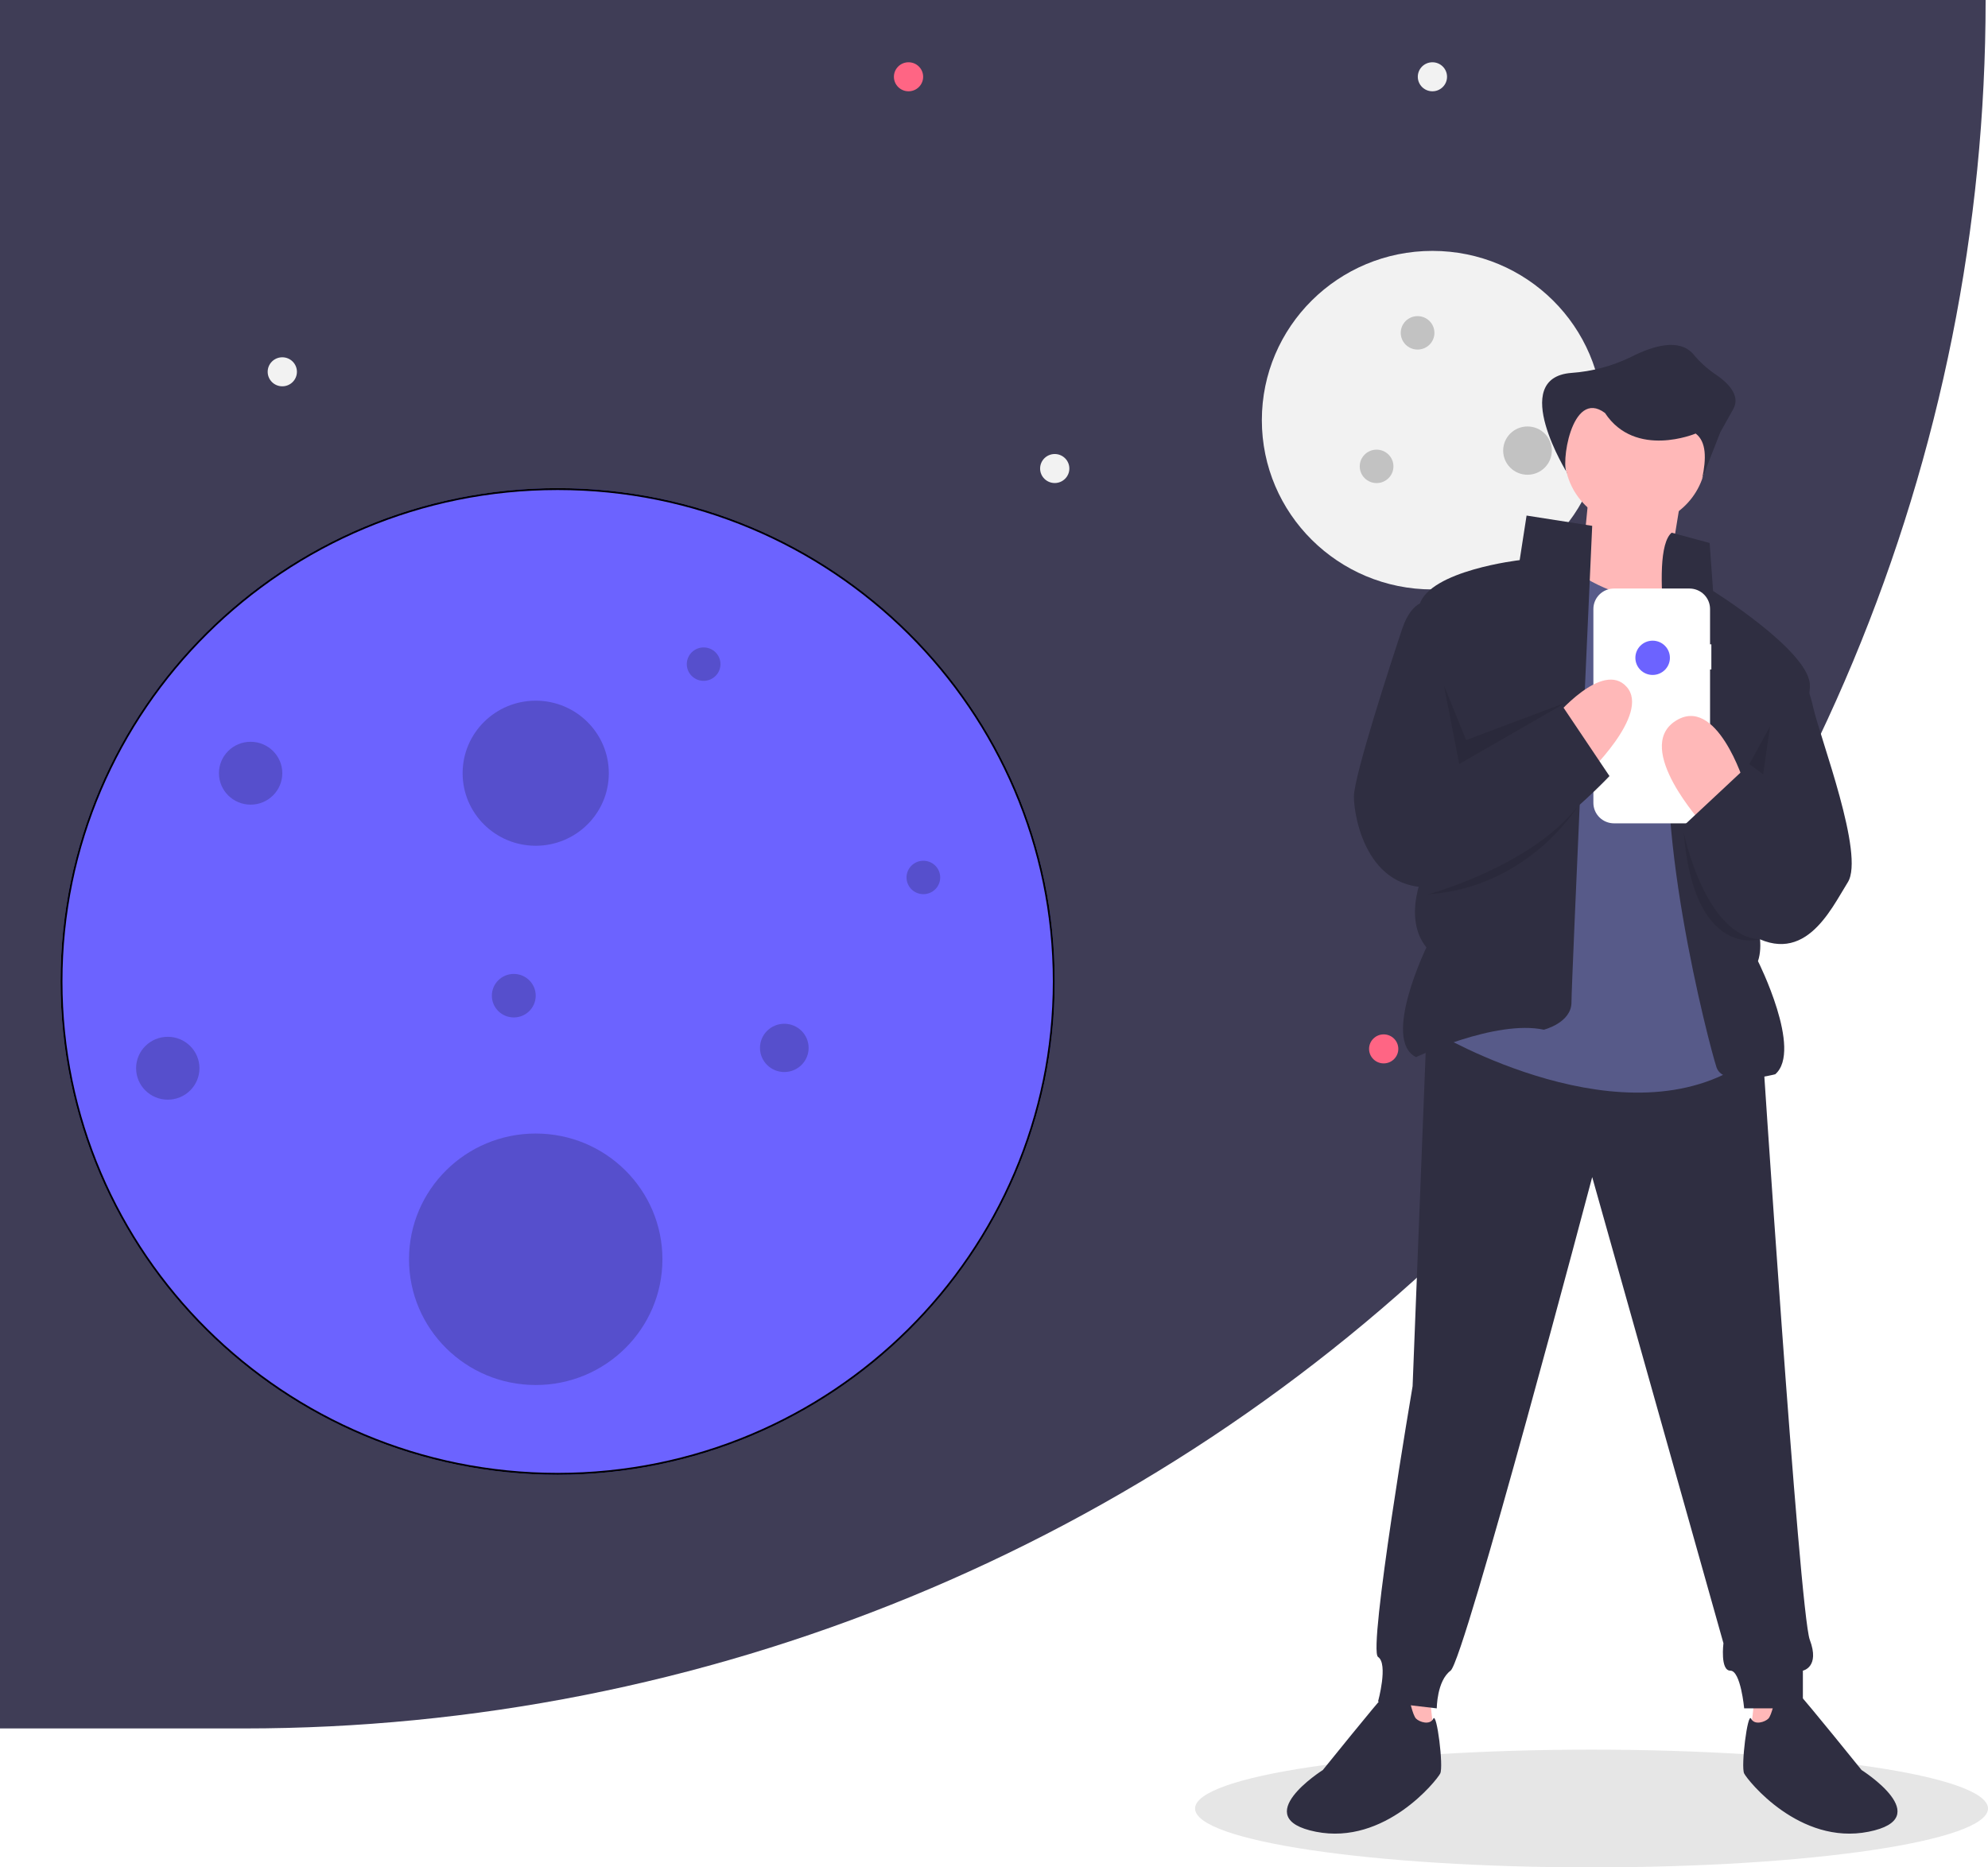 <svg width="1056" height="992" viewBox="0 0 1056 992" fill="none" xmlns="http://www.w3.org/2000/svg">
<path d="M845.404 992C961.713 992 1056 977.998 1056 960.726C1056 943.454 961.713 929.453 845.404 929.453C729.095 929.453 634.808 943.454 634.808 960.726C634.808 977.998 729.095 992 845.404 992Z" fill="#E6E6E6"/>
<path d="M-62 0H1054.74C1054.74 120.579 1030.81 239.978 984.316 351.378C937.823 462.779 869.677 564 783.768 649.262C697.86 734.524 595.872 802.157 483.627 848.301C371.382 894.444 251.079 918.194 129.586 918.194H-62V0Z" fill="#3F3D56"/>
<path d="M760.882 313.122C810.921 313.122 851.486 272.862 851.486 223.2C851.486 173.537 810.921 133.278 760.882 133.278C710.843 133.278 670.278 173.537 670.278 223.2C670.278 272.862 710.843 313.122 760.882 313.122Z" fill="#F2F2F2"/>
<path d="M482.6 48.495C486.889 48.495 490.366 45.044 490.366 40.787C490.366 36.53 486.889 33.079 482.6 33.079C478.311 33.079 474.834 36.53 474.834 40.787C474.834 45.044 478.311 48.495 482.6 48.495Z" fill="#FF6584"/>
<path d="M734.995 564.903C739.284 564.903 742.761 561.452 742.761 557.196C742.761 552.939 739.284 549.488 734.995 549.488C730.706 549.488 727.229 552.939 727.229 557.196C727.229 561.452 730.706 564.903 734.995 564.903Z" fill="#FF6584"/>
<path d="M760.882 48.495C765.171 48.495 768.648 45.044 768.648 40.787C768.648 36.53 765.171 33.079 760.882 33.079C756.593 33.079 753.116 36.53 753.116 40.787C753.116 45.044 756.593 48.495 760.882 48.495Z" fill="#F2F2F2"/>
<path d="M869.606 419.743C873.895 419.743 877.372 416.293 877.372 412.036C877.372 407.779 873.895 404.328 869.606 404.328C865.317 404.328 861.84 407.779 861.84 412.036C861.84 416.293 865.317 419.743 869.606 419.743Z" fill="#F2F2F2"/>
<path d="M560.26 256.599C564.549 256.599 568.026 253.149 568.026 248.892C568.026 244.635 564.549 241.184 560.26 241.184C555.971 241.184 552.494 244.635 552.494 248.892C552.494 253.149 555.971 256.599 560.26 256.599Z" fill="#F2F2F2"/>
<path d="M149.955 205.216C154.244 205.216 157.721 201.765 157.721 197.508C157.721 193.251 154.244 189.8 149.955 189.8C145.666 189.8 142.189 193.251 142.189 197.508C142.189 201.765 145.666 205.216 149.955 205.216Z" fill="#F2F2F2"/>
<g filter="url(#filter0_d)">
<path d="M296.215 779.431C442.043 779.431 560.26 662.104 560.26 517.373C560.26 372.642 442.043 255.315 296.215 255.315C150.387 255.315 32.171 372.642 32.171 517.373C32.171 662.104 150.387 779.431 296.215 779.431Z" fill="#6C63FF"/>
<path d="M559.76 517.373C559.76 661.824 441.77 778.931 296.215 778.931C150.66 778.931 32.671 661.824 32.671 517.373C32.671 372.922 150.66 255.815 296.215 255.815C441.77 255.815 559.76 372.922 559.76 517.373Z" stroke="black"/>
</g>
<path opacity="0.2" d="M284.566 449.289C306.011 449.289 323.396 432.035 323.396 410.751C323.396 389.467 306.011 372.213 284.566 372.213C263.121 372.213 245.736 389.467 245.736 410.751C245.736 432.035 263.121 449.289 284.566 449.289Z" fill="black"/>
<path opacity="0.2" d="M284.566 735.755C321.738 735.755 351.872 705.848 351.872 668.956C351.872 632.064 321.738 602.157 284.566 602.157C247.394 602.157 217.261 632.064 217.261 668.956C217.261 705.848 247.394 735.755 284.566 735.755Z" fill="black"/>
<path opacity="0.2" d="M89.121 584.172C98.415 584.172 105.948 576.695 105.948 567.472C105.948 558.249 98.415 550.773 89.121 550.773C79.829 550.773 72.295 558.249 72.295 567.472C72.295 576.695 79.829 584.172 89.121 584.172Z" fill="black"/>
<path opacity="0.2" d="M753 185.694C757.94 185.694 761.945 181.72 761.945 176.817C761.945 171.914 757.94 167.939 753 167.939C748.06 167.939 744.056 171.914 744.056 176.817C744.056 181.72 748.06 185.694 753 185.694Z" fill="black"/>
<path opacity="0.2" d="M373.76 361.684C378.7 361.684 382.705 357.71 382.705 352.807C382.705 347.904 378.7 343.929 373.76 343.929C368.82 343.929 364.815 347.904 364.815 352.807C364.815 357.71 368.82 361.684 373.76 361.684Z" fill="black"/>
<path opacity="0.2" d="M272.917 540.496C279.351 540.496 284.566 535.32 284.566 528.934C284.566 522.549 279.351 517.373 272.917 517.373C266.484 517.373 261.268 522.549 261.268 528.934C261.268 535.32 266.484 540.496 272.917 540.496Z" fill="black"/>
<path opacity="0.2" d="M731.228 256.622C736.168 256.622 740.173 252.648 740.173 247.745C740.173 242.842 736.168 238.867 731.228 238.867C726.288 238.867 722.283 242.842 722.283 247.745C722.283 252.648 726.288 256.622 731.228 256.622Z" fill="black"/>
<path opacity="0.2" d="M490.481 475.004C495.421 475.004 499.426 471.03 499.426 466.127C499.426 461.224 495.421 457.249 490.481 457.249C485.541 457.249 481.536 461.224 481.536 466.127C481.536 471.03 485.541 475.004 490.481 475.004Z" fill="black"/>
<path opacity="0.2" d="M811.384 252.195C818.52 252.195 824.305 246.454 824.305 239.372C824.305 232.29 818.52 226.549 811.384 226.549C804.249 226.549 798.464 232.29 798.464 239.372C798.464 246.454 804.249 252.195 811.384 252.195Z" fill="black"/>
<path opacity="0.2" d="M416.612 569.491C423.747 569.491 429.532 563.75 429.532 556.668C429.532 549.586 423.747 543.845 416.612 543.845C409.476 543.845 403.691 549.586 403.691 556.668C403.691 563.75 409.476 569.491 416.612 569.491Z" fill="black"/>
<path opacity="0.2" d="M133.129 427.451C142.422 427.451 149.955 419.974 149.955 410.751C149.955 401.528 142.422 394.052 133.129 394.052C123.836 394.052 116.302 401.528 116.302 410.751C116.302 419.974 123.836 427.451 133.129 427.451Z" fill="black"/>
<path d="M759.53 902.058L761.364 918.446L744.853 916.624V896.595L759.53 902.058Z" fill="#FFB8B8"/>
<path d="M931.983 902.058L930.147 918.446L946.659 916.624V896.595L931.983 902.058Z" fill="#FFB8B8"/>
<path d="M757.695 548.822L750.356 736.365C750.356 736.365 726.506 876.567 732.01 880.209C737.514 883.85 732.01 903.879 732.01 903.879L763.199 907.521C763.199 907.521 763.199 892.954 770.537 887.492C777.875 882.029 845.756 625.296 845.756 625.296L915.471 872.926C915.471 872.926 913.637 887.492 919.14 887.492C924.644 887.492 926.479 907.521 926.479 907.521H957.667V887.492C957.667 887.492 966.84 885.671 961.336 871.105C955.833 856.538 935.652 548.822 935.652 548.822L757.695 548.822Z" fill="#2F2E41"/>
<path d="M748.522 902.058C748.522 902.058 739.349 896.596 735.68 900.237C732.01 903.879 702.657 940.295 702.657 940.295C702.657 940.295 662.295 965.786 698.987 973.07C735.68 980.353 763.199 945.758 765.033 942.116C766.868 938.474 763.199 909.342 761.364 912.983C759.529 916.625 754.026 914.804 752.191 912.983C750.356 911.162 748.522 902.058 748.522 902.058Z" fill="#2F2E41"/>
<path d="M942.99 902.058C942.99 902.058 952.163 896.596 955.833 900.237C959.502 903.879 988.856 940.295 988.856 940.295C988.856 940.295 1029.22 965.786 992.525 973.07C955.833 980.353 928.313 945.758 926.479 942.116C924.644 938.474 928.313 909.342 930.148 912.983C931.983 916.625 937.486 914.804 939.321 912.983C941.156 911.162 942.99 902.058 942.99 902.058Z" fill="#2F2E41"/>
<path d="M868.689 279.343C889.46 279.343 906.298 262.631 906.298 242.016C906.298 221.401 889.46 204.689 868.689 204.689C847.917 204.689 831.079 221.401 831.079 242.016C831.079 262.631 847.917 279.343 868.689 279.343Z" fill="#FFB8B8"/>
<path d="M843.922 262.955L838.417 319.4L882.448 328.505L893.456 261.135L843.922 262.955Z" fill="#FFB8B8"/>
<path d="M889.787 306.655C889.787 306.655 878.779 330.325 838.418 304.834L763.199 548.822C763.199 548.822 864.102 608.908 928.314 563.388L906.298 317.579L889.787 306.655Z" fill="#575A89"/>
<path d="M845.756 279.342L810.898 273.88L807.229 297.551C807.229 297.551 759.53 303.013 754.026 321.221L759.53 455.961C759.53 455.961 743.018 485.094 757.695 503.302C757.695 503.302 733.845 552.463 752.191 561.568C752.191 561.568 794.387 541.539 820.072 547.001C820.072 547.001 834.748 543.359 834.748 532.435C834.748 521.51 845.756 279.342 845.756 279.342Z" fill="#2F2E41"/>
<path d="M887.952 282.984L908.133 288.447L909.967 313.938C909.967 313.938 959.502 344.892 961.336 363.1C963.171 381.308 924.644 468.706 924.644 468.706C924.644 468.706 939.321 494.198 933.817 510.585C933.817 510.585 957.667 557.926 942.99 570.671C942.99 570.671 915.471 577.955 911.802 567.03C908.133 556.105 875.11 430.469 889.787 370.383C889.787 370.383 875.11 293.909 887.952 282.984Z" fill="#2F2E41"/>
<path d="M909.05 342.282H908.36V323.507C908.36 322.08 908.076 320.667 907.526 319.349C906.976 318.031 906.17 316.833 905.153 315.824C904.136 314.815 902.929 314.014 901.601 313.468C900.272 312.922 898.849 312.641 897.411 312.641H857.333C855.895 312.641 854.472 312.922 853.143 313.468C851.815 314.014 850.608 314.815 849.591 315.824C848.575 316.833 847.768 318.031 847.218 319.349C846.668 320.667 846.385 322.08 846.385 323.507V426.506C846.385 427.933 846.668 429.346 847.218 430.664C847.768 431.982 848.575 433.18 849.591 434.189C850.608 435.198 851.815 435.999 853.143 436.545C854.472 437.091 855.895 437.372 857.333 437.372H897.411C898.849 437.372 900.272 437.091 901.601 436.545C902.929 435.999 904.136 435.198 905.153 434.189C906.17 433.18 906.976 431.982 907.526 430.664C908.076 429.346 908.36 427.933 908.36 426.506V355.646H909.05V342.282Z" fill="white"/>
<path d="M926.479 415.903C926.479 415.903 911.802 368.562 889.787 383.128C867.771 397.695 904.464 437.753 904.464 437.753L926.479 415.903Z" fill="#FFB8B8"/>
<path d="M825.575 381.308C825.575 381.308 851.26 350.354 864.102 364.92C876.944 379.487 842.087 412.261 842.087 412.261L825.575 381.308Z" fill="#FFB8B8"/>
<path d="M759.529 319.4C759.529 319.4 750.356 317.579 744.853 333.967C739.349 350.354 719.168 412.261 719.168 423.186C719.168 434.111 726.506 477.81 766.868 470.527C807.229 463.244 854.929 412.261 854.929 412.261L829.245 374.024L774.206 406.799L759.529 319.4Z" fill="#2F2E41"/>
<path opacity="0.1" d="M767.457 366.605L775.124 405.888L831.997 373.115L778.793 393.143L767.063 364.26L767.457 366.605Z" fill="black"/>
<path opacity="0.1" d="M929.231 405.888L936.569 411.351L940.238 385.859L929.231 405.888Z" fill="black"/>
<path opacity="0.1" d="M758.612 475.079C758.612 475.079 812.5 460.53 837.842 428.657C837.842 428.657 811.816 471.438 758.612 475.079Z" fill="black"/>
<path opacity="0.1" d="M894.373 442.305C894.373 442.305 905.72 497.421 934.904 498.996C934.904 498.996 899.877 509.675 894.373 442.305Z" fill="black"/>
<path d="M953.998 355.816C953.998 355.816 959.502 359.458 963.171 375.845C966.84 392.233 990.69 454.14 981.517 468.706C972.344 483.273 957.667 516.047 926.479 494.198L895.291 437.753L926.479 408.62L939.321 417.724L953.998 355.816Z" fill="#2F2E41"/>
<path d="M832.583 251.483C832.583 251.483 801.041 200.747 834.638 198.108C845.85 197.33 856.797 194.37 866.857 189.396C877.994 183.771 892.012 179.496 899.472 188.154C902.727 192.113 906.522 195.603 910.748 198.522C917.301 202.835 924.883 209.827 920.684 217.327L913.802 229.623L904.165 254.215C906.409 243.608 906.466 234.702 900.724 230.306C900.724 230.306 868.689 243.837 852.544 219.377C834.471 205.919 828.721 248.279 832.583 251.483Z" fill="#2F2E41"/>
<path d="M877.862 358.548C882.928 358.548 887.035 354.472 887.035 349.444C887.035 344.416 882.928 340.34 877.862 340.34C872.796 340.34 868.689 344.416 868.689 349.444C868.689 354.472 872.796 358.548 877.862 358.548Z" fill="#6C63FF"/>
<defs>
<filter id="filter0_d" x="28.171" y="255.315" width="536.089" height="532.116" filterUnits="userSpaceOnUse" color-interpolation-filters="sRGB">
<feFlood flood-opacity="0" result="BackgroundImageFix"/>
<feColorMatrix in="SourceAlpha" type="matrix" values="0 0 0 0 0 0 0 0 0 0 0 0 0 0 0 0 0 0 127 0"/>
<feOffset dy="4"/>
<feGaussianBlur stdDeviation="2"/>
<feColorMatrix type="matrix" values="0 0 0 0 0 0 0 0 0 0 0 0 0 0 0 0 0 0 0.25 0"/>
<feBlend mode="normal" in2="BackgroundImageFix" result="effect1_dropShadow"/>
<feBlend mode="normal" in="SourceGraphic" in2="effect1_dropShadow" result="shape"/>
</filter>
</defs>
</svg>
